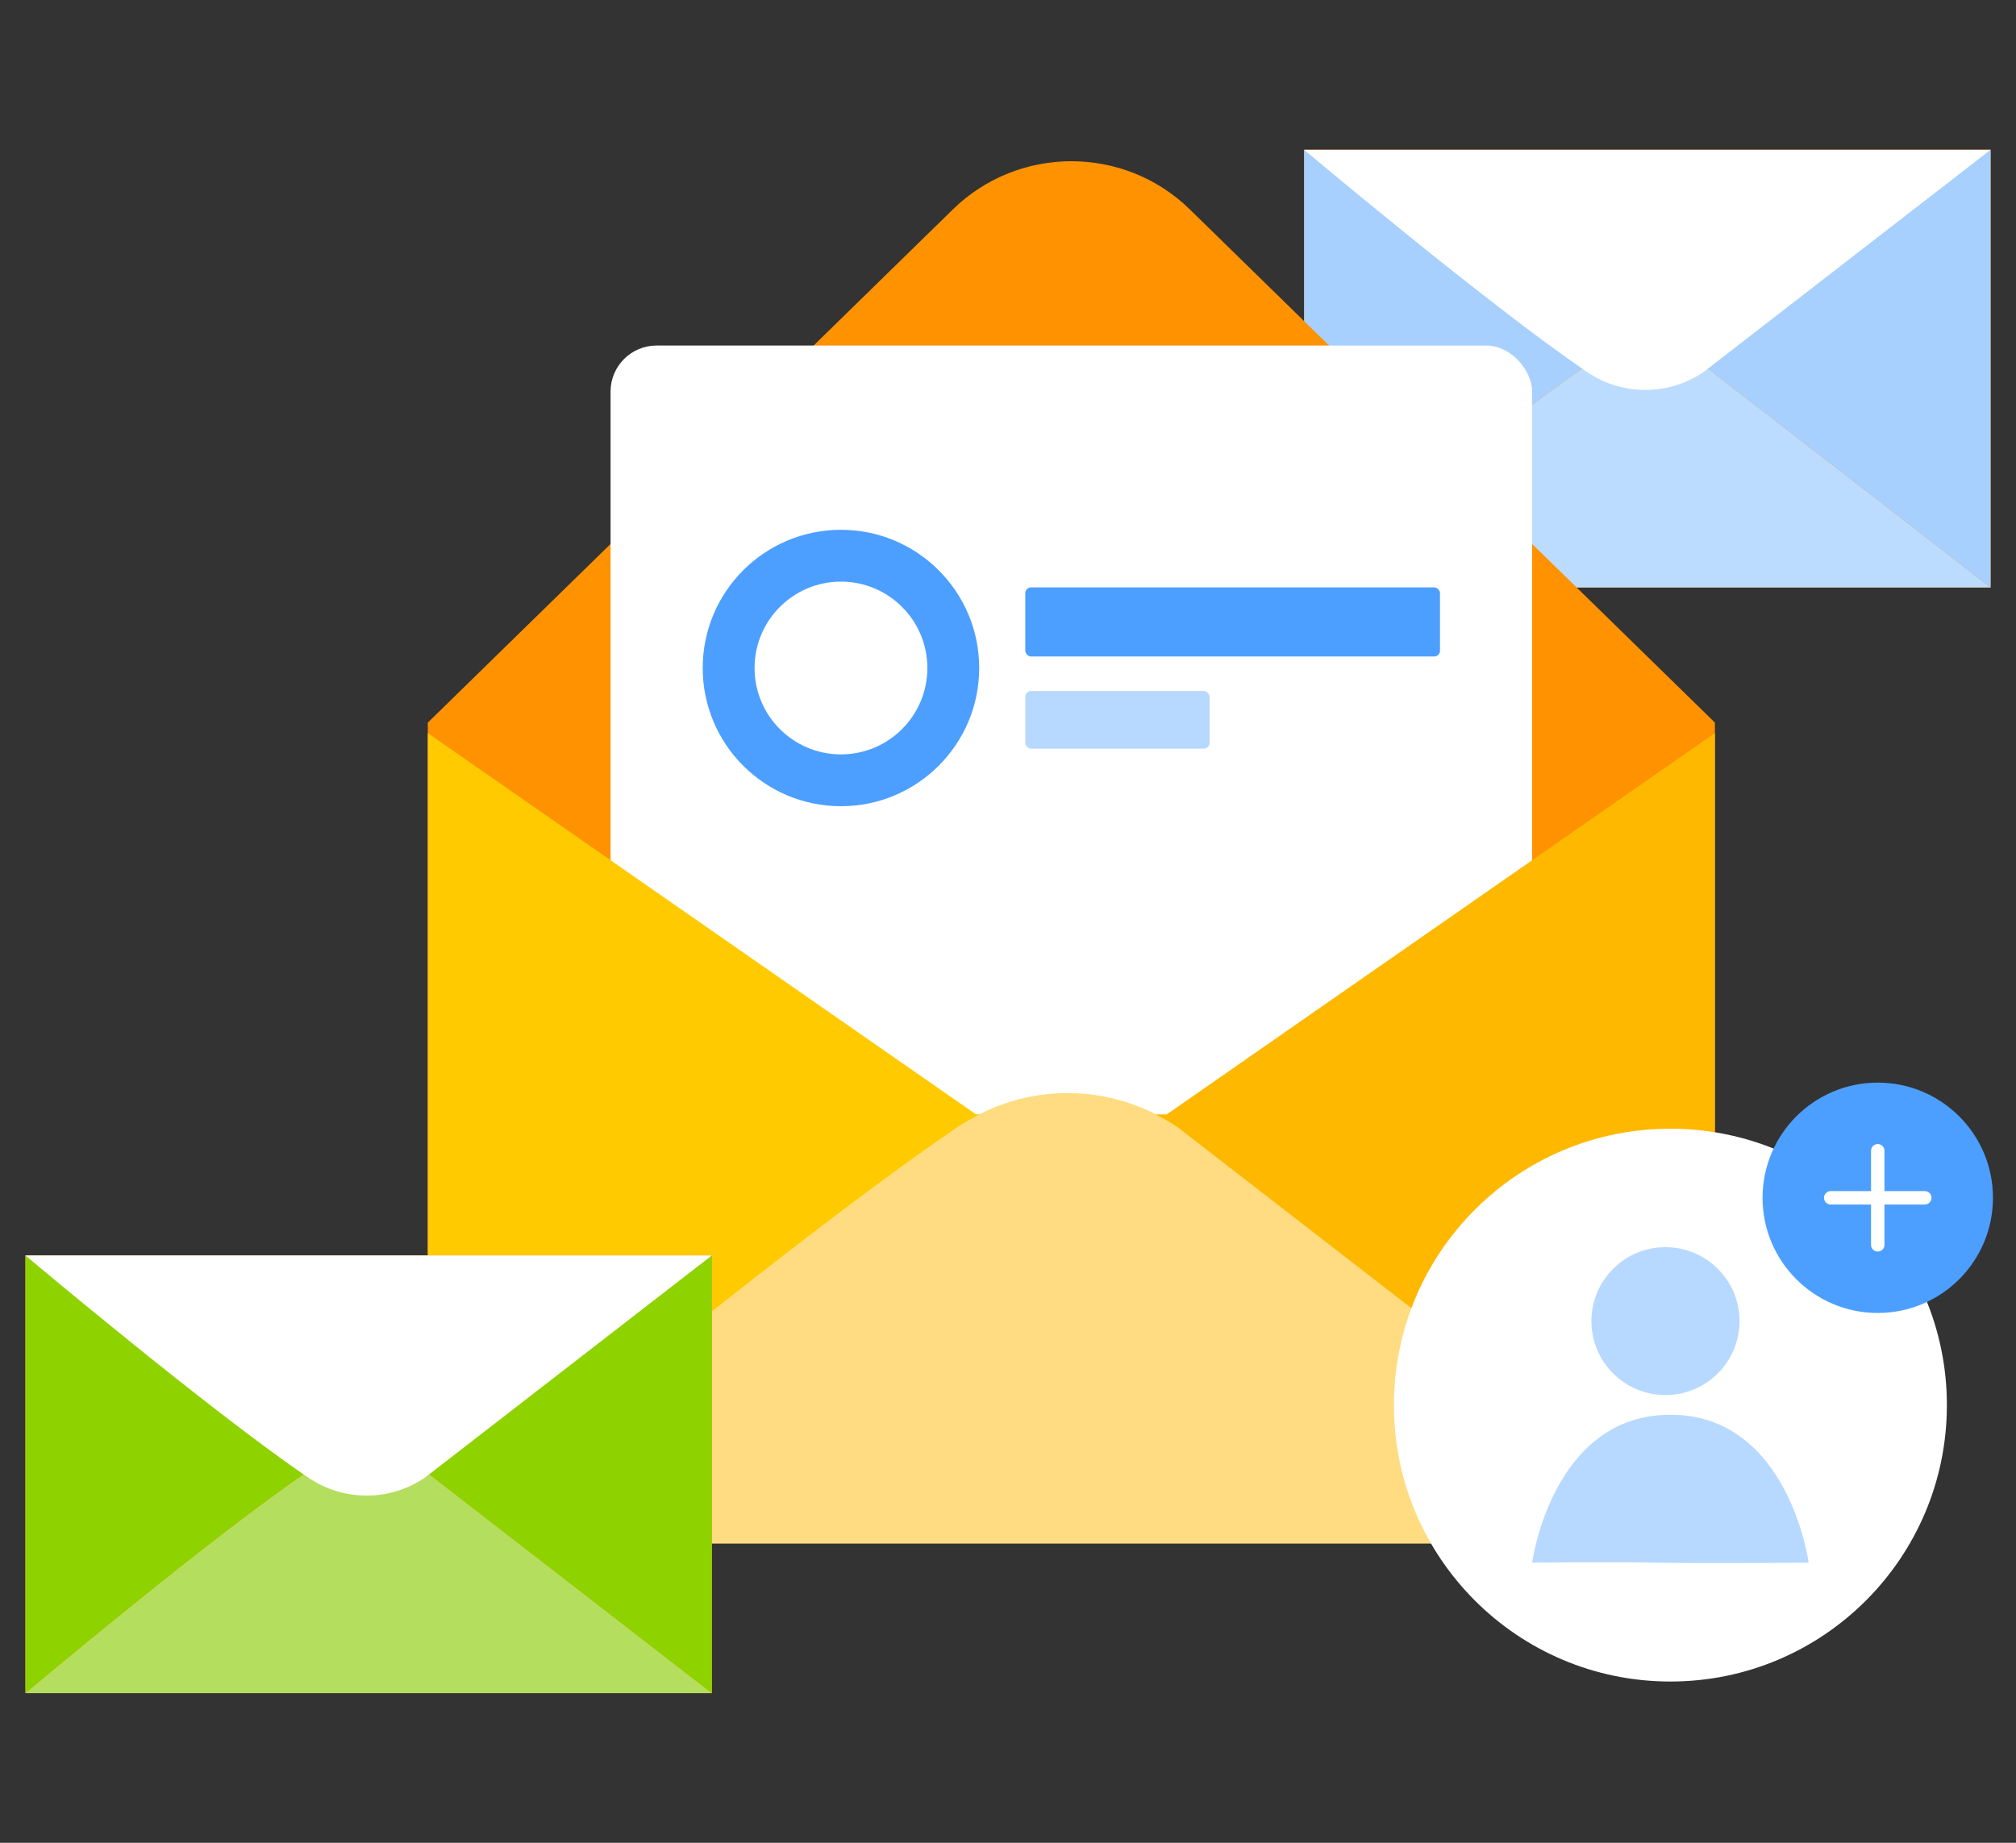 <svg width="175" height="160" viewBox="0 0 175 160" fill="none" xmlns="http://www.w3.org/2000/svg">
<rect x="0" y="0" width="175" height="160" fill="#333333" stroke="none"/>
<path d="M113.207 51.006V13H172.793V51.006H113.207Z" fill="#FF9201"/>
<path d="M172.793 51.006L147.906 31.732C144.865 29.641 140.838 29.63 137.785 31.702C129.233 37.508 113.207 51.006 113.207 51.006H172.793Z" fill="#BCDCFF"/>
<path d="M138.761 31.144H138.586L113.206 13.006L113.207 51.006C113.207 51.006 129.233 37.508 137.784 31.702C138.099 31.489 138.428 31.313 138.761 31.144Z" fill="#A7D0FE"/>
<path d="M147.414 31.144H146.892C147.237 31.321 147.579 31.508 147.905 31.732L172.793 51.006V13.006L147.414 31.144Z" fill="#A7D0FE"/>
<path d="M172.793 13.006L147.906 32.28C144.864 34.371 140.838 34.382 137.785 32.31C129.233 26.505 113.207 13.006 113.207 13.006H172.793Z" fill="white"/>
<g clip-path="url(#clip0)">
<path d="M148.862 62.739L103.274 18.173C97.583 12.608 88.417 12.608 82.725 18.173L37.138 62.739V134H148.862V62.739Z" fill="#FF9201"/>
<rect x="53" y="30" width="80" height="104" rx="4" fill="white"/>
<g clip-path="url(#clip1)">
<path fill-rule="evenodd" clip-rule="evenodd" d="M73 65.5C77.142 65.5 80.5 62.142 80.5 58C80.5 53.858 77.142 50.5 73 50.5C68.858 50.5 65.5 53.858 65.5 58C65.5 62.142 68.858 65.5 73 65.5ZM73 70C79.628 70 85 64.627 85 58C85 51.373 79.628 46 73 46C66.373 46 61 51.373 61 58C61 64.627 66.373 70 73 70Z" fill="#4C9FFF"/>
<rect x="89" y="51" width="36" height="6" rx="0.5" fill="#4C9FFF"/>
<rect opacity="0.4" x="89" y="60" width="16" height="5" rx="0.5" fill="#4C9FFF"/>
</g>
<path d="M148.862 134L102.199 97.861C96.496 93.941 88.947 93.92 83.222 97.805C67.188 108.69 37.138 134 37.138 134H148.862Z" fill="#FFDC81"/>
<path d="M85.051 96.759H84.724L37.138 63.655V134C37.138 134 67.188 108.69 83.22 97.806C83.81 97.406 84.428 97.075 85.051 96.759Z" fill="#FFCA00"/>
<path d="M101.276 96.759H100.298C100.945 97.09 101.587 97.442 102.197 97.862L148.862 134V63.655L101.276 96.759Z" fill="#FFB800"/>
</g>
<path d="M2.207 147.006V109H61.793V147.006H2.207Z" fill="#FF9201"/>
<path d="M61.793 147.006L36.906 127.732C33.865 125.641 29.838 125.63 26.785 127.702C18.233 133.508 2.207 147.006 2.207 147.006H61.793Z" fill="#B4DE5D"/>
<path d="M27.761 127.144H27.586L2.206 109.006L2.207 147.006C2.207 147.006 18.233 133.508 26.784 127.702C27.099 127.489 27.428 127.313 27.761 127.144Z" fill="#8ED300"/>
<path d="M36.414 127.144H35.892C36.237 127.321 36.579 127.508 36.905 127.732L61.793 147.006V109.006L36.414 127.144Z" fill="#8ED300"/>
<path d="M61.793 109.006L36.906 128.28C33.864 130.371 29.838 130.382 26.785 128.31C18.233 122.505 2.207 109.006 2.207 109.006H61.793Z" fill="white"/>
<circle cx="145" cy="122" r="24" fill="white"/>
<g opacity="0.4">
<path d="M151 114.706C151 118.252 148.122 121.126 144.571 121.126C141.021 121.126 138.143 118.252 138.143 114.706C138.143 111.16 141.021 108.286 144.571 108.286C148.122 108.286 151 111.16 151 114.706Z" fill="#4C9FFF"/>
<path d="M157 135.679C157 135.679 148.913 135.759 143.714 135.679C139.517 135.614 133 135.679 133 135.679C133 135.679 134.714 122.838 145 122.838C155.286 122.838 157 135.679 157 135.679Z" fill="#4C9FFF"/>
</g>
<circle cx="163" cy="104" r="10" fill="#4C9FFF"/>
<path fill-rule="evenodd" clip-rule="evenodd" d="M163 99.333C163.322 99.333 163.583 99.594 163.583 99.917V103.417H167.083C167.405 103.417 167.667 103.678 167.667 104C167.667 104.322 167.405 104.583 167.083 104.583H163.583V108.083C163.583 108.406 163.322 108.667 163 108.667C162.678 108.667 162.417 108.406 162.417 108.083V104.583H158.917C158.594 104.583 158.333 104.322 158.333 104C158.333 103.678 158.594 103.417 158.917 103.417H162.417V99.917C162.417 99.594 162.678 99.333 163 99.333Z" fill="white"/>
<defs>
<clipPath id="clip0">
<rect width="120" height="120" fill="white" transform="translate(33 14)"/>
</clipPath>
<clipPath id="clip1">
<rect width="64" height="24" fill="white" transform="translate(61 46)"/>
</clipPath>
</defs>
</svg>
